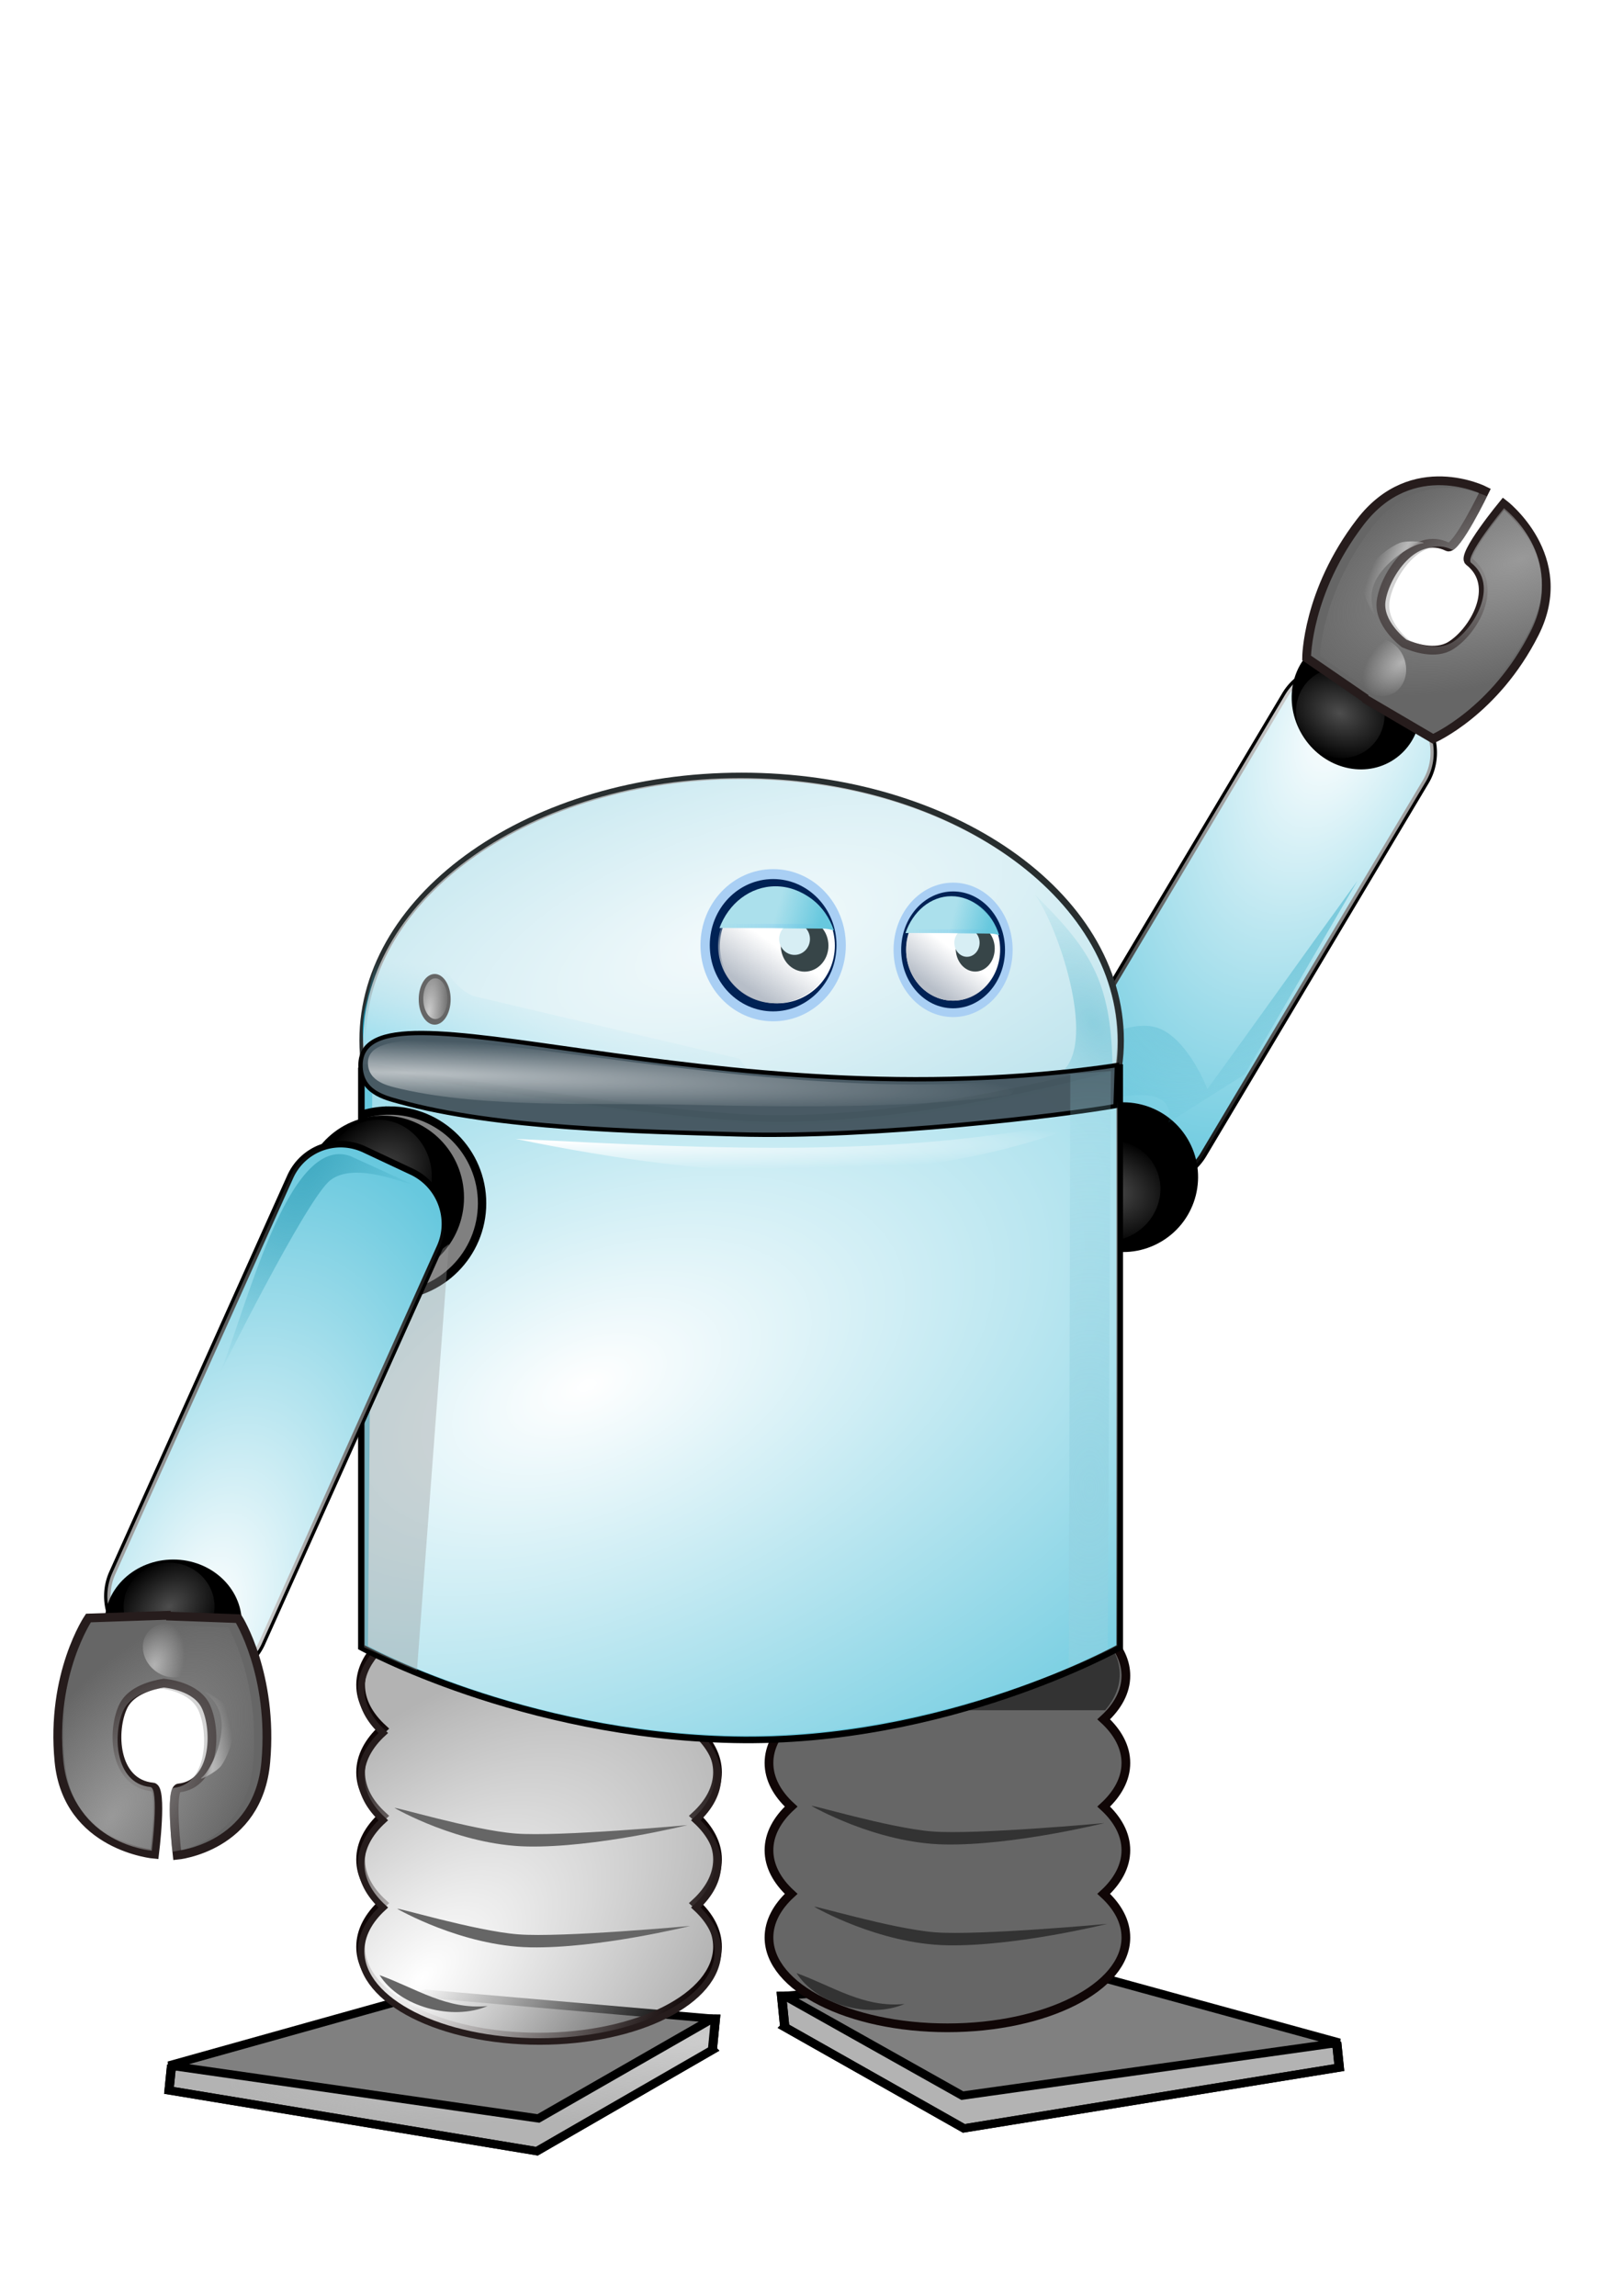 <?xml version="1.0" encoding="UTF-8" standalone="no"?>
<svg
   xmlns:dc="http://purl.org/dc/elements/1.1/"
   xmlns:cc="http://creativecommons.org/ns#"
   xmlns:rdf="http://www.w3.org/1999/02/22-rdf-syntax-ns#"
   xmlns:svg="http://www.w3.org/2000/svg"
   xmlns="http://www.w3.org/2000/svg"
   xmlns:xlink="http://www.w3.org/1999/xlink"
   xmlns:sodipodi="http://sodipodi.sourceforge.net/DTD/sodipodi-0.dtd"
   xmlns:inkscape="http://www.inkscape.org/namespaces/inkscape"
   viewBox="0 0 744.094 1052.362"
   id="svg2"
   version="1.1"
   inkscape:version="0.91 r13725"
   sodipodi:docname="bot_wink.svg"
   inkscape:export-filename="/home/fwilhelm/Sources/medbot/gfx/bot.png"
   inkscape:export-xdpi="24.040001"
   inkscape:export-ydpi="24.040001">
  <sodipodi:namedview
     pagecolor="#ffffff"
     bordercolor="#666666"
     borderopacity="1"
     objecttolerance="10"
     gridtolerance="10"
     guidetolerance="10"
     inkscape:pageopacity="0"
     inkscape:pageshadow="2"
     inkscape:window-width="1600"
     inkscape:window-height="836"
     id="namedview247"
     showgrid="false"
     inkscape:zoom="0.47980652"
     inkscape:cx="528.41067"
     inkscape:cy="408.0133"
     inkscape:window-x="0"
     inkscape:window-y="27"
     inkscape:window-maximized="1"
     inkscape:current-layer="svg2" />
  <defs
     id="defs4">
    <linearGradient
       id="linearGradient6910">
      <stop
         offset="0"
         stop-color="#fff"
         id="stop7" />
      <stop
         offset="1"
         stop-color="#fff"
         stop-opacity="0"
         id="stop9" />
    </linearGradient>
    <linearGradient
       id="linearGradient6104">
      <stop
         offset="0"
         stop-color="#999"
         id="stop12" />
      <stop
         offset="1"
         stop-color="#999"
         stop-opacity="0"
         id="stop14" />
    </linearGradient>
    <linearGradient
       gradientUnits="userSpaceOnUse"
       id="linearGradient5409"
       x1="46.941"
       x2="30"
       y1="396.511"
       y2="371.648">
      <stop
         offset="0"
         stop-color="#b7bec8"
         id="stop17" />
      <stop
         offset="1"
         stop-color="#b7bec8"
         stop-opacity="0"
         id="stop19" />
    </linearGradient>
    <linearGradient
       gradientUnits="userSpaceOnUse"
       id="linearGradient5413"
       x1="-74.793"
       x2="-126.58">
      <stop
         offset="0"
         stop-color="#91d3ef"
         id="stop22" />
      <stop
         offset="1"
         stop-color="#91d3ef"
         stop-opacity="0"
         id="stop24" />
    </linearGradient>
    <linearGradient
       gradientUnits="userSpaceOnUse"
       id="linearGradient5415"
       x1="-79.297"
       x2="-99.392"
       y1="823.058"
       y2="817.33">
      <stop
         offset="0"
         stop-color="#67c8de"
         id="stop27" />
      <stop
         offset="1"
         stop-color="#67c8de"
         stop-opacity="0"
         id="stop29" />
    </linearGradient>
    <linearGradient
       id="linearGradient7437-7">
      <stop
         offset="0"
         stop-color="#ccc"
         id="stop32" />
      <stop
         offset="1"
         stop-color="#ccc"
         stop-opacity="0"
         id="stop34" />
    </linearGradient>
    <radialGradient
       cx="30"
       cy="371.648"
       gradientUnits="userSpaceOnUse"
       id="radialGradient5411"
       r="35">
      <stop
         offset="0"
         id="stop37" />
      <stop
         offset="1"
         stop-opacity="0"
         id="stop39" />
    </radialGradient>
    <radialGradient
       cx="80.388"
       cy="220.65"
       gradientTransform="matrix(2.345,.205,-.035,.4,64.959,-166.681)"
       gradientUnits="userSpaceOnUse"
       id="radialGradient7588"
       r="90.386">
      <stop
         offset="0"
         stop-color="#00aad4"
         id="stop42" />
      <stop
         offset="1"
         stop-color="#37abc8"
         stop-opacity="0"
         id="stop44" />
    </radialGradient>
    <radialGradient
       cx="-131.958"
       cy="753.866"
       gradientTransform="matrix(1,-1.087,.8,.736,-595.721,44.493)"
       gradientUnits="userSpaceOnUse"
       id="radialGradient4296"
       r="24.643">
      <stop
         offset="0"
         stop-color="#4d4d4d"
         id="stop47" />
      <stop
         offset="1"
         stop-color="#4d4d4d"
         stop-opacity="0"
         id="stop49" />
    </radialGradient>
    <radialGradient
       cx="-127.549"
       cy="766.902"
       gradientTransform="matrix(-1,2.322,-1.066,-.459,541.654,1389.56)"
       gradientUnits="userSpaceOnUse"
       id="radialGradient4411"
       r="43.942">
      <stop
         offset="0"
         stop-color="#41aac2"
         id="stop52" />
      <stop
         offset="1"
         stop-color="#41aac2"
         stop-opacity="0"
         id="stop54" />
    </radialGradient>
    <radialGradient
       cx="207.615"
       cy="688.358"
       gradientTransform="matrix(-2.622,-3.476,1.986,-1.498,-321.525,2221.76)"
       gradientUnits="userSpaceOnUse"
       id="radialGradient4421"
       r="18.111">
      <stop
         offset="0"
         stop-color="#51b6cd"
         id="stop57" />
      <stop
         offset="1"
         stop-color="#51b6cd"
         stop-opacity="0"
         id="stop59" />
    </radialGradient>
    <radialGradient
       cx="205.516"
       cy="856.454"
       gradientTransform="matrix(.111,-27.407,14.148,.057,-11640.316,6265.921)"
       gradientUnits="userSpaceOnUse"
       id="radialGradient5662"
       r="9.643">
      <stop
         offset="0"
         stop-color="#92d1e0"
         stop-opacity=".635"
         id="stop62" />
      <stop
         offset="1"
         stop-color="#92d1e0"
         stop-opacity="0"
         id="stop64" />
    </radialGradient>
    <radialGradient
       cx="166.315"
       cy="843.506"
       gradientTransform="matrix(1.631,-.547,.292,.869,-350.842,200.524)"
       gradientUnits="userSpaceOnUse"
       id="radialGradient6122"
       r="18.183">
      <stop
         offset="0"
         stop-color="#b3b3b3"
         id="stop67" />
      <stop
         offset="1"
         stop-color="#b3b3b3"
         stop-opacity="0"
         id="stop69" />
    </radialGradient>
    <radialGradient
       cx="561.147"
       cy="624.317"
       gradientTransform="matrix(-3.321,3.889,-2.127,-1.816,3780.784,-650.541)"
       gradientUnits="userSpaceOnUse"
       id="radialGradient6906"
       r="29.799">
      <stop
         offset="0"
         stop-color="#57bad1"
         id="stop72" />
      <stop
         offset="1"
         stop-color="#57bad1"
         stop-opacity="0"
         id="stop74" />
    </radialGradient>
    <radialGradient
       cx="10.895"
       cy="126.121"
       gradientTransform="matrix(3.17,-1.024,.416,1.286,-4.112,-45.173)"
       gradientUnits="userSpaceOnUse"
       id="radialGradient5588"
       r="173.746"
       xlink:href="#linearGradient6910" />
    <radialGradient
       cx="100.327"
       cy="179.795"
       gradientTransform="matrix(.545,-6.162,1.673,.209,-255.118,763.11)"
       gradientUnits="userSpaceOnUse"
       id="radialGradient5644"
       r="4.041"
       xlink:href="#linearGradient7437-7" />
    <radialGradient
       cx="-39.906"
       cy="880.293"
       gradientTransform="matrix(2.565,-1.061,.564,1.372,-125.144,-614.855)"
       gradientUnits="userSpaceOnUse"
       id="radialGradient3930"
       r="173.844"
       xlink:href="#linearGradient6910" />
    <radialGradient
       cx="-111.427"
       cy="710.542"
       gradientTransform="matrix(1.909,.066,-.004,.102,401.696,426.656)"
       gradientUnits="userSpaceOnUse"
       id="radialGradient3982"
       r="148.628"
       xlink:href="#linearGradient6910" />
    <radialGradient
       cx="91.731"
       cy="893.762"
       gradientTransform="matrix(-1.19,-5.86,3.17,-1.165,-2777.94,2626.091)"
       gradientUnits="userSpaceOnUse"
       id="radialGradient4300"
       r="37.962"
       xlink:href="#linearGradient6910" />
    <radialGradient
       cx="102.712"
       cy="805.917"
       gradientTransform="matrix(-.023,-1.185,-.318,-.034,77.625,1272.765)"
       gradientUnits="userSpaceOnUse"
       id="radialGradient6118"
       r="31.673"
       xlink:href="#linearGradient7437-7" />
    <radialGradient
       cx="-218.571"
       cy="1108.857"
       gradientTransform="matrix(1.372,-1.85,.827,.664,-844.455,5.083)"
       gradientUnits="userSpaceOnUse"
       id="radialGradient6120"
       r="47.951"
       xlink:href="#linearGradient6104" />
    <radialGradient
       cx="8.081"
       cy="1089.062"
       gradientTransform="matrix(1.641,-1.6,.862,.884,-758.482,-43.237)"
       gradientUnits="userSpaceOnUse"
       id="radialGradient6380"
       r="83.312"
       xlink:href="#linearGradient6910" />
    <radialGradient
       cx="-218.571"
       cy="1108.857"
       gradientTransform="matrix(-2.149,0.829,-0.343,-1.003,607.869,1549.688)"
       gradientUnits="userSpaceOnUse"
       id="radialGradient6120-0"
       r="47.951"
       xlink:href="#linearGradient6104" />
    <radialGradient
       cx="-416.753"
       cy="1067.964"
       gradientTransform="matrix(1.731,.173,-.022,.281,328.381,907.426)"
       gradientUnits="userSpaceOnUse"
       id="radialGradient6853"
       r="153.612"
       xlink:href="#linearGradient7437-7" />
    <radialGradient
       cx="252.538"
       cy="512.456"
       gradientTransform="matrix(1.881,.009,-4.4286399e-4,.098,-222.157,470.647)"
       gradientUnits="userSpaceOnUse"
       id="radialGradient6916"
       r="135.36"
       xlink:href="#linearGradient6910" />
    <radialGradient
       inkscape:collect="always"
       xlink:href="#linearGradient6910"
       id="radialGradient4460"
       gradientUnits="userSpaceOnUse"
       gradientTransform="matrix(-1.97,5.624,-3.285,-0.671,3729.729,415.045)"
       cx="91.731"
       cy="893.762"
       r="37.962" />
    <radialGradient
       inkscape:collect="always"
       xlink:href="#radialGradient4296"
       id="radialGradient4462"
       gradientUnits="userSpaceOnUse"
       gradientTransform="matrix(1,-1.087,0.8,0.736,-595.721,44.493)"
       cx="-131.958"
       cy="753.866"
       r="24.643" />
    <radialGradient
       inkscape:collect="always"
       xlink:href="#radialGradient4296"
       id="radialGradient4464"
       gradientUnits="userSpaceOnUse"
       gradientTransform="matrix(-1.136,-0.306,0.126,-0.865,369.438,938.589)"
       cx="-131.958"
       cy="753.866"
       r="24.643" />
    <radialGradient
       inkscape:collect="always"
       xlink:href="#linearGradient7437-7"
       id="radialGradient4466"
       gradientUnits="userSpaceOnUse"
       gradientTransform="matrix(-0.615,1.014,0.25,0.199,507.063,-14.627)"
       cx="102.712"
       cy="805.917"
       r="31.673" />
    <radialGradient
       inkscape:collect="always"
       xlink:href="#radialGradient6122"
       id="radialGradient4468"
       gradientUnits="userSpaceOnUse"
       gradientTransform="matrix(-0.888,0.693,0.42,0.575,435.963,-296.58)"
       cx="166.315"
       cy="843.506"
       r="18.183" />
  </defs>
  <path
     style="fill:#67c8de;stroke:#000000;stroke-width:2.988"
     inkscape:connector-curvature="0"
     d="m 516.438,537.838 -20.372,-12.597 a 26.08,25.641 67.132 0 1 -8.845,-35.79 L 589.181,318.462 a 26.08,25.641 67.132 0 1 35.264,-8.516 l 20.372,12.597 a 26.08,25.641 67.132 0 1 8.845,35.79 L 551.702,529.322 a 26.08,25.641 67.132 0 1 -35.264,8.516"
     id="path111" />
  <path
     inkscape:connector-curvature="0"
     style="fill:url(#radialGradient4460)"
     d="M 516.438,537.838 496.066,525.241 A 26.08,25.641 67.132 0 1 487.221,489.451 L 589.181,318.462 a 26.08,25.641 67.132 0 1 35.264,-8.516 l 20.372,12.597 a 26.08,25.641 67.132 0 1 8.845,35.79 L 551.702,529.322 a 26.08,25.641 67.132 0 1 -35.264,8.516"
     id="path113" />
  <g
     transform="matrix(-0.475,-0.792,0.764,-0.458,-117.344,787.117)"
     id="g115">
    <path
       inkscape:connector-curvature="0"
       d="m -85,751.648 c 0,21.302 -16.629,38.571 -37.143,38.571 -20.513,0 -37.143,-17.269 -37.143,-38.571 0,-21.302 16.629,-38.571 37.143,-38.571 20.513,0 37.143,17.269 37.143,38.571 z"
       id="path117" />
    <path
       inkscape:connector-curvature="0"
       style="fill:url(#radialGradient4462)"
       d="m -100,742.719 c 0,14.793 -11.033,26.786 -24.643,26.786 -13.61,0 -24.643,-11.992 -24.643,-26.786 0,-14.793 11.033,-26.786 24.643,-26.786 13.61,0 24.643,11.992 24.643,26.786 z"
       transform="translate(0.245,-0.959)"
       id="path119" />
  </g>
  <path
     inkscape:connector-curvature="0"
     d="m 605.681,294.928 c 13.731,-8.234 32.099,-2.842 41.026,12.044 8.927,14.886 5.033,33.629 -8.698,41.863 -13.731,8.234 -32.099,2.842 -41.026,-12.044 -8.927,-14.886 -5.033,-33.629 8.698,-41.863 z"
     id="path229" />
  <path
     inkscape:connector-curvature="0"
     style="fill:url(#radialGradient4464)"
     d="m 603.769,308.967 c 9.535,-5.718 22.067,-2.348 27.989,7.529 5.923,9.876 2.994,22.518 -6.541,28.236 -9.535,5.718 -22.067,2.348 -27.989,-7.529 -5.923,-9.876 -2.994,-22.518 6.541,-28.236 z"
     id="path231" />
  <path
     id="path235"
     d="m 626.187,320.561 30.803,18.063 c 0,0 28.374,-12.314 46.548,-48.274 17.778,-35.174 -14.211,-59.452 -14.211,-59.452 0,0 -19.48,23.614 -15.878,26.417 14.442,11.235 2.099,32.197 -8.42,38.647 -6.951,4.262 -16.674,0.96 -21.221,-1.01 -1.063,-0.801 -12.017,-9.318 -10.594,-19.544 1.679,-12.067 15.297,-32.274 30.499,-24.74 3.792,1.88 17.082,-25.69 17.082,-25.69 0,0 -33.17,-16.975 -57.16,14.33 -24.526,32.004 -24.606,62.28 -24.606,62.28 l 27.281,18.718 0.084,-0.132 -0.208,0.386 z"
     inkscape:connector-curvature="0"
     style="fill:#666666;stroke:#261c1c;stroke-width:4.016" />
  <path
     id="path237"
     d="m 634.347,288.06 c -5.05,-6.255 -7.995,-14.727 -3.001,-23.182 4.994,-8.455 16.135,-15.204 20.417,-15.723 4.282,-0.52 -6.522,-1.809 -10.196,-0.234 -6.387,2.738 -15.895,10.759 -16.839,17.742 -0.944,6.982 9.54,22.879 9.62,21.398 z"
     style="fill:url(#radialGradient4466)"
     inkscape:connector-curvature="0" />
  <path
     id="path239"
     d="m 629.823,318.051 28.074,16.41 c 0,0 26.35,-12.022 43.703,-46.035 16.974,-33.27 -12.087,-55.485 -12.087,-55.485 0,0 -18.347,22.463 -15.075,25.029 13.116,10.287 1.39,30.144 -8.412,36.368 -6.476,4.113 -15.378,1.182 -19.534,-0.588 -0.966,-0.732 -10.914,-8.531 -9.43,-18.14 1.751,-11.339 14.639,-30.51 28.518,-23.705 3.462,1.698 16.173,-24.369 16.173,-24.369 0,0 -30.274,-15.35 -52.906,14.399 -23.138,30.413 -23.724,58.793 -23.724,58.793 l 24.818,17.084 0.079,-0.125 -0.198,0.366 z"
     style="fill:url(#radialGradient6120-0)"
     inkscape:connector-curvature="0" />
  <path
     id="path241"
     d="m 626.673,316.535 c 5.512,4.299 12.775,3.051 16.223,-2.787 3.448,-5.838 1.776,-14.056 -3.736,-18.355 -5.512,-4.299 -12.775,-3.051 -16.223,2.787 -3.448,5.838 -1.776,14.056 3.736,18.355 z"
     style="fill:url(#radialGradient4468)"
     inkscape:connector-curvature="0" />
  <path
     inkscape:connector-curvature="0"
     style="fill:url(#radialGradient6906)"
     d="m 570.689,492.444 -34.999,22.167 c 4.537,-20.967 -31.123,-10.275 -41.749,-6.766 0,0 -4.16,10.74 -5.371,0.865 -1.21,-9.875 9.535,-29.275 9.535,-29.275 0,0 21.138,-13.854 34.303,-7.615 13.165,6.24 21.129,27.377 21.129,27.377 19.574,-26.781 44.994,-62.629 68.798,-95.439 l -51.646,88.687 z"
     id="path243" />
  <g
     transform="matrix(-.829,0,0,.752,-20.273,81.361)"
     id="g87">
    <path
       d="m-418.442,1141.299-1.688-19.007 159.545-.95c23.777,7.444.128-17.035 141.396,30.887l1.266,13.78-203.442,37.064-97.078-61.774z"
       fill="#b3b3b3"
       stroke="#000"
       stroke-width="5.016"
       id="path89" />
    <path
       d="m-418.442,1141.299-1.688-19.007 159.545-.95c23.777,7.444.128-17.035 141.396,30.887l1.266,13.78-203.442,37.064-97.078-61.774z"
       fill="url(#radialGradient6853)"
       stroke="#000"
       stroke-width="5.016"
       id="path91" />
    <path
       d="m-418.442,1122.291 158.701-15.206 141.818,43.717-204.286,32.312-96.234-60.824z"
       fill="#808080"
       stroke="#000"
       stroke-width="5.016"
       id="path93" />
  </g>
  <g
     transform="matrix(.846,0,0,.752,713.779,70.901)"
     id="g95">
    <path
       d="m-418.442,1141.299-1.688-19.007 159.545-.95c23.777,7.444.128-17.035 141.396,30.887l1.266,13.78-203.442,37.064-97.078-61.774z"
       fill="#b3b3b3"
       stroke="#000"
       stroke-width="5.016"
       id="path97" />
    <path
       d="m-418.442,1141.299-1.688-19.007 159.545-.95c23.777,7.444.128-17.035 141.396,30.887l1.266,13.78-203.442,37.064-97.078-61.774z"
       fill="url(#radialGradient6853)"
       stroke="#000"
       stroke-width="5.016"
       id="path99" />
    <path
       d="m-418.442,1122.291 158.701-15.206 141.818,43.717-204.286,32.312-96.234-60.824z"
       fill="#808080"
       stroke="#000"
       stroke-width="5.016"
       id="path101" />
  </g>
  <path
     d="m434.366,726.702c-45.189,0-81.812,18.533-81.812,41.406 0,7.251 3.688,14.072 10.156,20-6.468,5.928-10.156,12.749-10.156,20s3.688,14.072 10.156,20c-6.468,5.928-10.156,12.749-10.156,20s3.688,14.072 10.156,20c-6.468,5.928-10.156,12.749-10.156,20 0,22.874 36.623,41.406 81.812,41.406s81.812-18.533 81.812-41.406c0-7.251-3.688-14.072-10.156-20 6.468-5.928 10.156-12.749 10.156-20s-3.688-14.072-10.156-20c6.468-5.928 10.156-12.749 10.156-20s-3.688-14.072-10.156-20c6.468-5.928 10.156-12.749 10.156-20 0-22.873-36.623-41.406-81.812-41.406z"
     fill="#666"
     fill-rule="evenodd"
     stroke="#100606"
     stroke-width="4"
     id="path103" />
  <path
     d="m431.576,726.103c-45.189,0-81.812,18.533-81.812,41.406 0,5.845 2.401,11.394 6.719,16.438h150.188c4.318-5.044 6.719-10.592 6.719-16.438 0-22.873-36.623-41.406-81.812-41.406z"
     fill="#333"
     fill-rule="evenodd"
     id="path105" />
  <path
     d="m247.143,730.956c-45.189,0-81.812,18.533-81.812,41.406 0,7.251 3.688,14.072 10.156,20-6.468,5.928-10.156,12.749-10.156,20s3.688,14.072 10.156,20c-6.468,5.928-10.156,12.749-10.156,20s3.688,14.072 10.156,20c-6.468,5.928-10.156,12.749-10.156,20 0,22.874 36.623,41.406 81.812,41.406s81.812-18.533 81.812-41.406c0-7.251-3.688-14.072-10.156-20 6.468-5.928 10.156-12.749 10.156-20s-3.688-14.072-10.156-20c6.468-5.928 10.156-12.749 10.156-20s-3.688-14.072-10.156-20c6.468-5.928 10.156-12.749 10.156-20 0-22.873-36.623-41.406-81.812-41.406z"
     fill="#1a1a1a"
     fill-opacity=".332"
     stroke="#100606"
     stroke-width="4"
     id="path107" />
  <path
     d="m247.371,732.976c-45.189,0-81.812,18.533-81.812,41.406 0,7.251 3.688,14.072 10.156,20-6.468,5.928-10.156,12.749-10.156,20s3.688,14.072 10.156,20c-6.468,5.928-10.156,12.749-10.156,20s3.688,14.072 10.156,20c-6.468,5.928-10.156,12.749-10.156,20 0,22.874 36.623,41.406 81.812,41.406s81.812-18.533 81.812-41.406c0-7.251-3.688-14.072-10.156-20 6.468-5.928 10.156-12.749 10.156-20s-3.688-14.072-10.156-20c6.468-5.928 10.156-12.749 10.156-20s-3.688-14.072-10.156-20c6.468-5.928 10.156-12.749 10.156-20 0-22.873-36.623-41.406-81.812-41.406z"
     fill="url(#radialGradient6380)"
     stroke="#261c1c"
     stroke-width="3"
     id="path109" />
  <g
     transform="translate(-69.559,538.63)"
     id="g121">
    <path
       d="m256.579,153.326c0,66.947-77.789,121.218-173.746,121.218s-173.746-54.271-173.746-121.218 77.789-121.218 173.746-121.218 173.746,54.271 173.746,121.218z"
       fill="#87cdde"
       stroke="#282e2f"
       stroke-width="3"
       transform="translate(326.747,-215.063)"
       id="path123" />
    <path
       d="m247.143-23.352c0,0-15.714-30-10-54.286 3.731-15.855 7.379-33.856 12.857-37.143 14.286-8.571 20.313,27.472 37.143,32.857l121.429,28.571 7.143,10-168.571,20z"
       fill="url(#radialGradient7588)"
       id="path125" />
    <path
       d="m256.579,153.326c0,66.947-77.789,121.218-173.746,121.218s-173.746-54.271-173.746-121.218 77.789-121.218 173.746-121.218 173.746,54.271 173.746,121.218z"
       fill="url(#radialGradient5588)"
       opacity=".909"
       transform="matrix(.996,0,0,1,326.547,-214.053)"
       id="path127" />
  </g>
  <path
     d="m65,371.648c0,18.935-15.67,34.286-35,34.286s-35-15.35-35-34.286 15.67-34.286 35-34.286 35,15.35 35,34.286z"
     fill="#025"
     stroke="#a9cff4"
     stroke-width="4.79"
     transform="matrix(-.891,0,0,.951,381.191,79.833)"
     id="path129" />
  <path
     d="m65,371.648c0,18.935-15.67,34.286-35,34.286s-35-15.35-35-34.286 15.67-34.286 35-34.286 35,15.35 35,34.286z"
     fill="#fff"
     transform="matrix(-.753,0,0,.772,378.99,146.531)"
     id="path131" />
  <path
     d="m65,371.648c0,18.935-15.67,34.286-35,34.286s-35-15.35-35-34.286 15.67-34.286 35-34.286 35,15.35 35,34.286z"
     fill="url(#linearGradient5409)"
     stroke="url(#radialGradient5411)"
     transform="matrix(-.753,0,0,.772,378.183,146.52)"
     id="path133" />
  <g
     transform="translate(455.85,-400.809)"
     id="g135">
    <path
       d="m-37.143,336.648c0,7.101-5.437,12.857-12.143,12.857s-12.143-5.756-12.143-12.857 5.437-12.857 12.143-12.857 12.143,5.756 12.143,12.857z"
       fill="#374548"
       transform="matrix(-.899,0,0,.927,-131.257,522.202)"
       id="path137" />
    <path
       d="m-38.571,335.934c0,3.55-3.518,6.429-7.857,6.429s-7.857-2.878-7.857-6.429 3.518-6.429 7.857-6.429 7.857,2.878 7.857,6.429z"
       fill="#d7eef4"
       transform="matrix(-.899,0,0,1.133,-133.313,450.628)"
       id="path139" />
    <path
       d="m-100.306,807.071c11.924,0 22.085,8.3 25.996,19.939-1.712-.537-3.515-.835-5.383-.835h-44.598c-.579,0-1.149.013-1.715.067 4.097-11.226 14.046-19.171 25.7-19.171z"
       fill="#abe0ec"
       id="path141" />
    <path
       d="m-126.062,825.295 50.751-1e-005-50.751,1e-005z"
       fill="#acf"
       stroke="url(#linearGradient5413)"
       stroke-width="1.956"
       id="path143" />
    <path
       d="m-99.54,807.36c11.924,0 22.085,8.3 25.996,19.939-1.712-.537-3.515-.835-5.383-.835h-44.598c-.579,0-1.149.013-1.715.067 4.097-11.226 14.046-19.171 25.7-19.171z"
       fill="url(#linearGradient5415)"
       id="path145" />
  </g>
  <path
     d="m65,371.648c0,18.935-15.67,34.286-35,34.286s-35-15.35-35-34.286 15.67-34.286 35-34.286 35,15.35 35,34.286z"
     fill="#025"
     stroke="#a9cff4"
     stroke-width="4.79"
     transform="matrix(-.73,0,0,.84,458.866,123.218)"
     id="path147" />
  <path
     d="m65,371.648c0,18.935-15.67,34.286-35,34.286s-35-15.35-35-34.286 15.67-34.286 35-34.286 35,15.35 35,34.286z"
     fill="#fff"
     transform="matrix(-.616,0,0,.682,455.454,181.842)"
     id="path149" />
  <path
     d="m65,371.648c0,18.935-15.67,34.286-35,34.286s-35-15.35-35-34.286 15.67-34.286 35-34.286 35,15.35 35,34.286z"
     fill="url(#linearGradient5409)"
     stroke="url(#radialGradient5411)"
     transform="matrix(-.616,0,0,.682,455.454,181.842)"
     id="path151" />
  <g
     transform="matrix(.819,0,0,.883,518.327,-301.84)"
     id="g153">
    <path
       d="m-37.143,336.648c0,7.101-5.437,12.857-12.143,12.857s-12.143-5.756-12.143-12.857 5.437-12.857 12.143-12.857 12.143,5.756 12.143,12.857z"
       fill="#374548"
       transform="matrix(-.899,0,0,.927,-131.257,522.202)"
       id="path155" />
    <path
       d="m-38.571,335.934c0,3.55-3.518,6.429-7.857,6.429s-7.857-2.878-7.857-6.429 3.518-6.429 7.857-6.429 7.857,2.878 7.857,6.429z"
       fill="#d7eef4"
       transform="matrix(-.899,0,0,1.133,-133.313,450.628)"
       id="path157" />
    <path
       d="m-100.306,807.071c11.924,0 22.085,8.3 25.996,19.939-1.712-.537-3.515-.835-5.383-.835h-44.598c-.579,0-1.149.013-1.715.067 4.097-11.226 14.046-19.171 25.7-19.171z"
       fill="#abe0ec"
       id="path159" />
    <path
       d="m-126.062,825.295 50.751-1e-005-50.751,1e-005z"
       fill="#acf"
       stroke="url(#linearGradient5413)"
       stroke-width="1.956"
       id="path161" />
    <path
       d="m-99.54,807.36c11.924,0 22.085,8.3 25.996,19.939-1.712-.537-3.515-.835-5.383-.835h-44.598c-.579,0-1.149.013-1.715.067 4.097-11.226 14.046-19.171 25.7-19.171z"
       fill="url(#linearGradient5415)"
       id="path163" />
  </g>
  <path
     d="m110.107,176.055c0,6.416-3.279,11.617-7.324,11.617s-7.324-5.201-7.324-11.617 3.279-11.617 7.324-11.617 7.324,5.201 7.324,11.617z"
     fill="#666"
     transform="translate(96.503,282.022)"
     id="path165" />
  <path
     d="m106.571,177.065c0,4.463-1.809,8.081-4.041,8.081s-4.041-3.618-4.041-8.081 1.809-8.081 4.041-8.081 4.041,3.618 4.041,8.081z"
     fill="url(#radialGradient5644)"
     transform="matrix(1.375,0,0,1.156,58.625,253.093)"
     id="path167" />
  <path
     d="m165.671,489.349v265.719c0,0 73.47,40.406 170.814,42.426s176.875-42.426 176.875-42.426v-265.719h-3.346c-9.862,2.991-91.809,25.218-161.623,23.206-49.002-1.412-150.217-18.178-176.679-23.206h-6.041z"
     fill="#67c8de"
     stroke="#000"
     stroke-width="3"
     id="path169" />
  <path
     d="m170.722,492.461-2.02,262.017c0,0 71.126,39.086 166.773,41.078s176.875-41.078 176.875-41.078v-262.017h-3.288c-9.69,2.949-90.208,24.867-158.805,22.883-48.147-1.393-147.598-17.925-173.599-22.883h-5.936z"
     fill="url(#radialGradient3930)"
     id="path171" />
  <path
     d="m165.284,488.239c-.039,12.383 11.072,14.898 17.664,16.729 44.781,12.44 109.998,13.689 154.729,14.99 63.028,1.832 151.625-8.921 173.779-12.97l.611-18.749c-184.614,27.475-346.645-44.038-346.783,0z"
     fill="#465861"
     fill-opacity=".859"
     stroke="#000"
     id="path173" />
  <path
     d="m165.284,488.239c-.039,12.383 11.072,14.898 17.664,16.729 44.781,12.44 109.998,13.689 154.729,14.99 63.028,1.832 151.625-8.921 173.779-12.97l.611-18.749c-184.614,27.475-346.645-44.038-346.783,0z"
     fill="#465861"
     fill-opacity=".859"
     stroke="#000"
     stroke-width="2"
     id="path175" />
  <path
     d="m168.684,487.108c-.033,8.923 9.527,10.734 15.199,12.054 38.532,8.963 91.792,6.292 130.281,7.229 54.233,1.32 105.759,1.489 148.101-4.345 2.499-.344 5.178-7.333 2.668-7.081-129.406,13.023-296.131-39.588-296.249-7.857z"
     fill="url(#radialGradient3982)"
     opacity=".625"
     id="path177" />
  <path
     d="m178.521,509.051c-4.207,0-8.256.611-12.094,1.75v77.406c0,1.349-.116,2.677-.312,3.969 3.928,1.199 8.086,1.844 12.406,1.844 23.464,0 42.5-19.004 42.5-42.469s-19.036-42.5-42.5-42.5z"
     fill="#808080"
     stroke="#000"
     stroke-width="3.83"
     id="path179" />
  <g
     transform="matrix(1,0,0,.974,297.735,-183.142)"
     id="g181">
    <path
       d="m-85,751.648c0,21.302-16.629,38.571-37.143,38.571s-37.143-17.269-37.143-38.571 16.629-38.571 37.143-38.571 37.143,17.269 37.143,38.571z"
       id="path183" />
    <path
       d="m-100,742.719c0,14.793-11.033,26.786-24.643,26.786s-24.643-11.992-24.643-26.786 11.033-26.786 24.643-26.786 24.643,11.992 24.643,26.786z"
       fill="url(#radialGradient4296)"
       transform="translate(.245,-.959)"
       id="path185" />
  </g>
  <path
     d="m510.015,487.666-22.371,2.883c14.909-14.575-2.756-66.301-13.132-80.43 25.292,24.952 34.738,39.464 35.503,77.547z"
     fill="url(#radialGradient4421)"
     opacity=".476"
     id="path187" />
  <path
     d="m191.163,765.692c-2.02-.505-24.244-10.607-24.244-10.607v-155.564l38.891-29.294-14.647,195.465z"
     fill="#999"
     opacity=".38"
     id="path189" />
  <g
     transform="translate(292.857,-212.857)"
     id="g191">
    <path
       d="m-76.611,819.253h23.988a25.968,25.968 0 0,1 25.968,25.968v200.438a25.968,25.968 0 0,1 -25.968,25.968h-23.988a25.968,25.968 0 0,1 -25.968-25.968v-200.438a25.968,25.968 0 0,1 25.968-25.968"
       fill="#67c8de"
       stroke="#000"
       stroke-width="3"
       transform="matrix(.904,.424,-.407,.906,276.939,30.013)"
       id="path193" />
    <path
       d="m-76.611,819.253h23.988a25.968,25.968 0 0,1 25.968,25.968v200.438a25.968,25.968 0 0,1 -25.968,25.968h-23.988a25.968,25.968 0 0,1 -25.968-25.968v-200.438a25.968,25.968 0 0,1 25.968-25.968"
       fill="url(#radialGradient4300)"
       transform="matrix(.904,.424,-.407,.906,276.939,30.013)"
       id="path195" />
    <path
       d="m-104.551,755.377-27.779-12.627c-28.838-10.184-47.864,71.612-60.104,100.51 0,0 40.076-80.917 51.013-89.398 11.636-9.024 35.86,2.525 36.871,1.515z"
       fill="url(#radialGradient4411)"
       id="path197" />
  </g>
  <g
     transform="matrix(.846,0,0,.752,182.761,178.624)"
     id="g199">
    <path
       d="m-85,751.648c0,21.302-16.629,38.571-37.143,38.571s-37.143-17.269-37.143-38.571 16.629-38.571 37.143-38.571 37.143,17.269 37.143,38.571z"
       id="path201" />
    <path
       d="m-100,742.719c0,14.793-11.033,26.786-24.643,26.786s-24.643-11.992-24.643-26.786 11.033-26.786 24.643-26.786 24.643,11.992 24.643,26.786z"
       fill="url(#radialGradient4296)"
       transform="translate(.245,-.959)"
       id="path203" />
  </g>
  <path
     d="m490.714,492.362 18.571-1.429-1.429,265-17.857,7.857 .714-271.429z"
     fill="url(#radialGradient5662)"
     id="path205" />
  <g
     transform="translate(278.571,-312.857)"
     id="g207">
    <path
       d="m-202.344,1053.312-35.688,1.219c0,0-17.383,25.583-13.5,65.688 3.799,39.228 43.812,42.625 43.812,42.625s3.825-30.372-.719-30.813c-18.212-1.765-18.999-26.079-13.562-37.156 3.592-7.32 13.573-9.732 18.469-10.5 1.326.108 15.138,1.444 19.406,10.844 5.037,11.093 4.343,35.451-12.531,37.219-4.21.441-.688,30.844-.688,30.844s37.105-3.405 40.625-42.687c3.598-40.16-12.531-65.781-12.531-65.781l-33.062-1.219v.156l-.031-.438z"
       fill="#666"
       stroke="#261c1c"
       stroke-width="4.016"
       id="path209" />
    <path
       d="m-191.85,1085.137c7.613,2.583 14.634,8.165 14.938,17.98s-5.498,21.477-8.837,24.207 6.478-1.962 8.74-5.257c3.931-5.73 7.672-17.594 4.735-23.998s-20.3-14.226-19.575-12.931z"
       fill="url(#radialGradient6118)"
       id="path211" />
    <path
       d="m-204.073,1057.378-32.498,1.155c0,0-15.83,24.254-12.293,62.274 3.459,37.19 39.897,40.41 39.897,40.41s3.483-28.794-.655-29.212c-16.585-1.674-17.301-24.724-12.35-35.225 3.271-6.939 12.36-9.226 16.818-9.954 1.208.102 13.785,1.369 17.672,10.28 4.587,10.517 3.955,33.609-11.411,35.285-3.833.418-.626,29.241-.626,29.241s33.789-3.228 36.994-40.469c3.277-38.074-11.411-62.363-11.411-62.363l-30.107-1.155v.148l-.028-.415z"
       fill="url(#radialGradient6120)"
       id="path213" />
    <path
       d="m195.97,832.654c0,9.205-8.141,16.668-18.183,16.668s-18.183-7.462-18.183-16.668 8.141-16.668 18.183-16.668 18.183,7.462 18.183,16.668z"
       fill="url(#radialGradient6122)"
       transform="matrix(-.021,-.675,-.756,-.074,432.736,1251.039)"
       id="path215" />
  </g>
  <path
     d="m174.042,905.386c9.255,14.565 33.407,21.07 49.497,14.142-18.752,1.842-32.931-8.169-49.497-14.142z"
     fill="#666"
     id="path217" />
  <path
     d="m181.083,828.855c0,0 29.318,16.953 60.749,17.551s73.33-9.805 73.33-9.805-58.848,5.406-78.801,3.857-58.073-13.15-55.278-11.603z"
     fill="#666"
     id="path219" />
  <path
     d="m182.319,875.074c0,0 29.318,16.953 60.749,17.551s73.33-9.805 73.33-9.805-58.848,5.406-78.801,3.857-58.073-13.15-55.278-11.603z"
     fill="#666"
     id="path221" />
  <path
     d="m365.208,904.451c9.255,14.565 33.407,21.07 49.497,14.142-18.752,1.842-32.931-8.169-49.497-14.142z"
     fill="#333"
     id="path223" />
  <path
     d="m372.249,827.92c0,0 29.318,16.953 60.749,17.551s73.33-9.805 73.33-9.805-58.848,5.406-78.801,3.857-58.073-13.15-55.278-11.603z"
     fill="#333"
     id="path225" />
  <path
     d="m373.485,874.138c0,0 29.318,16.953 60.749,17.551s73.33-9.805 73.33-9.805-58.848,5.406-78.801,3.857-58.073-13.15-55.278-11.603z"
     fill="#333"
     id="path227" />
  <path
     d="m507.097,510.92c-89.441,20.918-179.702,15.637-270.721,11.112 90.51,18.631 184.136,26.172 270.721-11.112z"
     fill="url(#radialGradient6916)"
     id="path245" />
</svg>
